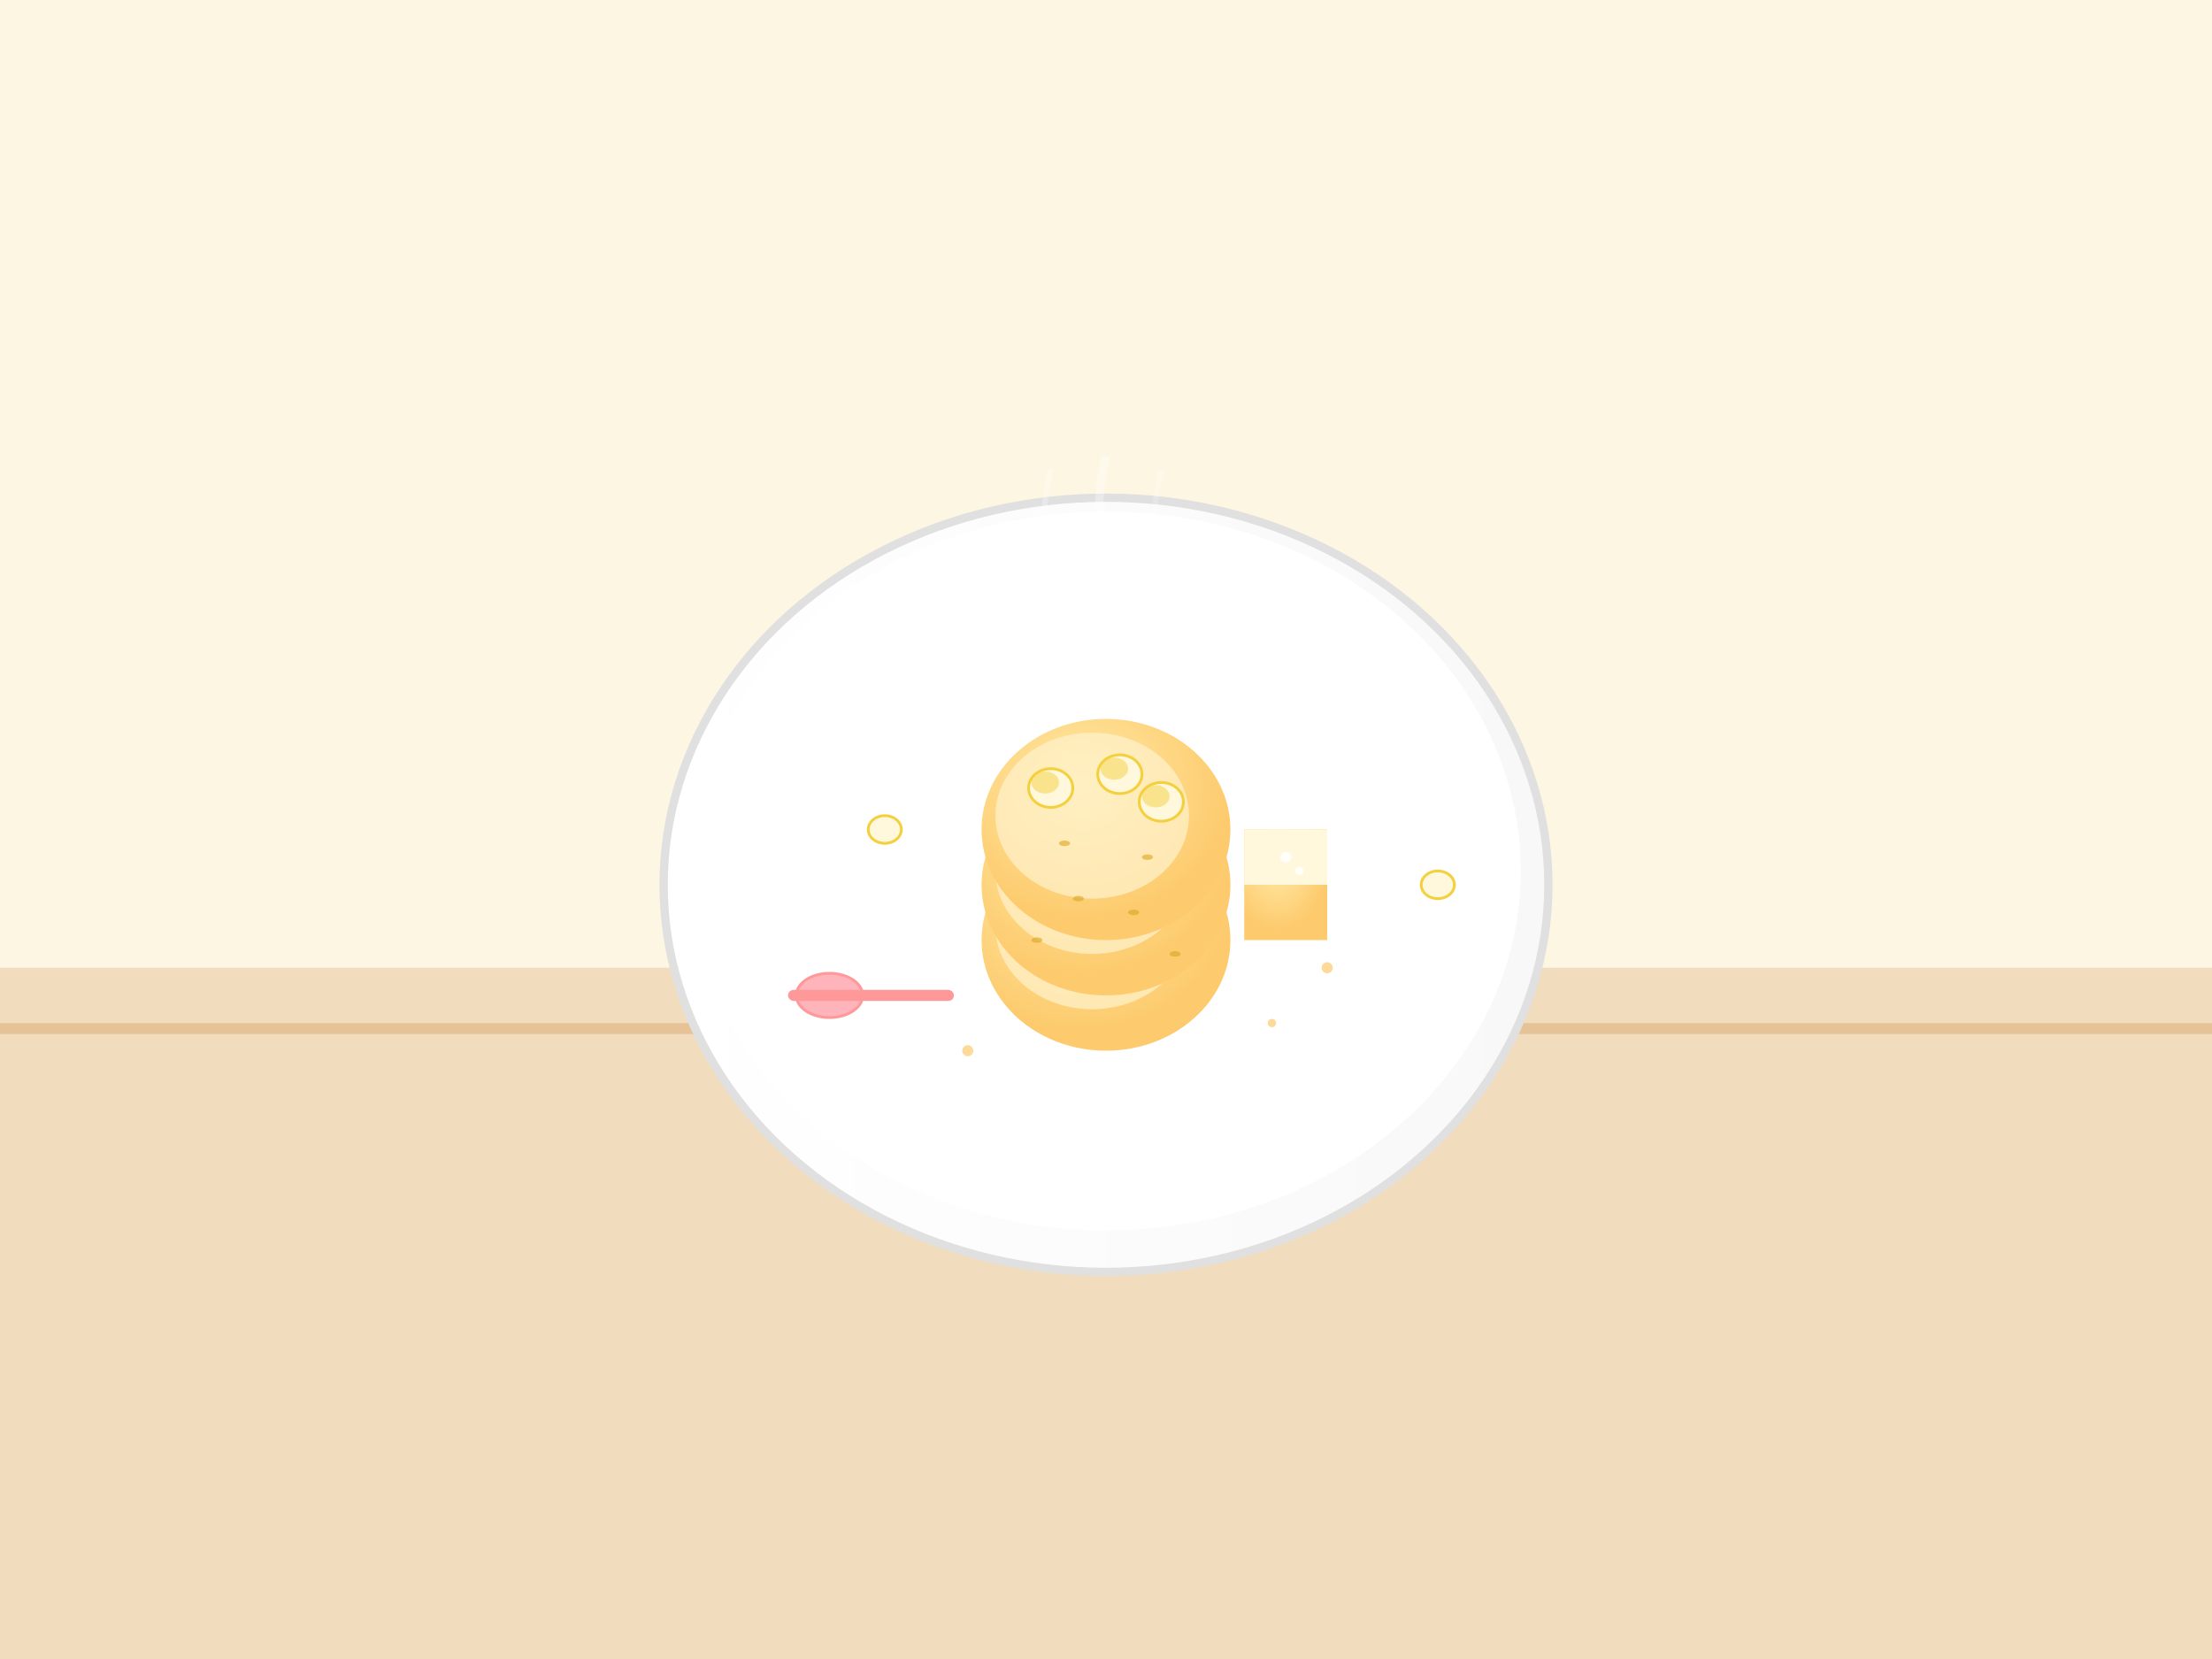 <svg viewBox="0 0 800 600" xmlns="http://www.w3.org/2000/svg">
  <defs>
    <linearGradient id="plateGradient" cx="50%" cy="30%" r="70%">
      <stop offset="0%" style="stop-color:#ffffff"/>
      <stop offset="100%" style="stop-color:#f8f8f8"/>
    </linearGradient>
    <radialGradient id="pancakeGradient" cx="40%" cy="30%" r="60%">
      <stop offset="0%" style="stop-color:#ffeaa7"/>
      <stop offset="100%" style="stop-color:#fdcb6e"/>
    </radialGradient>
    <linearGradient id="steamGradient" x1="0%" y1="0%" x2="0%" y2="100%">
      <stop offset="0%" style="stop-color:#ffffff;stop-opacity:0.6"/>
      <stop offset="100%" style="stop-color:#ffffff;stop-opacity:0"/>
    </linearGradient>
  </defs>
  
  <!-- Background -->
  <rect width="800" height="600" fill="#fdf6e3"/>
  
  <!-- Wooden highchair tray -->
  <rect x="0" y="350" width="800" height="250" fill="#deb887" opacity="0.4"/>
  <rect x="0" y="370" width="800" height="4" fill="#cd853f" opacity="0.3"/>
  
  <!-- White baby plate -->
  <ellipse cx="400" cy="320" rx="160" ry="140" fill="url(#plateGradient)" stroke="#e0e0e0" stroke-width="3"/>
  <ellipse cx="400" cy="315" rx="150" ry="130" fill="#ffffff"/>
  
  <!-- Stack of 3 banana oat pancakes -->
  <!-- Bottom pancake -->
  <ellipse cx="400" cy="340" rx="45" ry="40" fill="url(#pancakeGradient)"/>
  <ellipse cx="395" cy="335" rx="35" ry="30" fill="#fff3cd" opacity="0.7"/>
  
  <!-- Middle pancake -->
  <ellipse cx="400" cy="320" rx="45" ry="40" fill="url(#pancakeGradient)"/>
  <ellipse cx="395" cy="315" rx="35" ry="30" fill="#fff3cd" opacity="0.7"/>
  
  <!-- Top pancake -->
  <ellipse cx="400" cy="300" rx="45" ry="40" fill="url(#pancakeGradient)"/>
  <ellipse cx="395" cy="295" rx="35" ry="30" fill="#fff3cd" opacity="0.7"/>
  
  <!-- Banana slices on top -->
  <ellipse cx="380" cy="285" rx="8" ry="7" fill="#fff8dc" stroke="#f4d03f" stroke-width="1"/>
  <ellipse cx="378" cy="283" rx="5" ry="4" fill="#f4d03f" opacity="0.5"/>
  
  <ellipse cx="405" cy="280" rx="8" ry="7" fill="#fff8dc" stroke="#f4d03f" stroke-width="1"/>
  <ellipse cx="403" cy="278" rx="5" ry="4" fill="#f4d03f" opacity="0.5"/>
  
  <ellipse cx="420" cy="290" rx="8" ry="7" fill="#fff8dc" stroke="#f4d03f" stroke-width="1"/>
  <ellipse cx="418" cy="288" rx="5" ry="4" fill="#f4d03f" opacity="0.5"/>
  
  <!-- Oat texture visible in pancakes -->
  <ellipse cx="385" cy="305" rx="2" ry="1" fill="#daa520" opacity="0.6"/>
  <ellipse cx="415" cy="310" rx="2" ry="1" fill="#daa520" opacity="0.6"/>
  <ellipse cx="390" cy="325" rx="2" ry="1" fill="#daa520" opacity="0.6"/>
  <ellipse cx="410" cy="330" rx="2" ry="1" fill="#daa520" opacity="0.6"/>
  <ellipse cx="375" cy="340" rx="2" ry="1" fill="#daa520" opacity="0.6"/>
  <ellipse cx="425" cy="345" rx="2" ry="1" fill="#daa520" opacity="0.6"/>
  
  <!-- Cut piece showing fluffy interior -->
  <path d="M 450 300 L 480 300 L 480 340 L 450 340 Z" fill="url(#pancakeGradient)"/>
  <path d="M 450 300 L 480 300 L 480 320 L 450 320 Z" fill="#fff8dc"/>
  <circle cx="465" cy="310" r="2" fill="#ffffff" opacity="0.8"/>
  <circle cx="470" cy="315" r="1.5" fill="#ffffff" opacity="0.8"/>
  
  <!-- Steam rising from warm pancakes -->
  <path d="M 380 250 Q 385 230 380 210 Q 375 190 380 170" stroke="url(#steamGradient)" stroke-width="2" fill="none" opacity="0.5"/>
  <path d="M 400 245 Q 405 225 400 205 Q 395 185 400 165" stroke="url(#steamGradient)" stroke-width="3" fill="none" opacity="0.6"/>
  <path d="M 420 250 Q 425 230 420 210 Q 415 190 420 170" stroke="url(#steamGradient)" stroke-width="2" fill="none" opacity="0.4"/>
  
  <!-- Baby spoon -->
  <ellipse cx="300" cy="360" rx="12" ry="8" fill="#ffb3ba" stroke="#ff9999" stroke-width="1"/>
  <rect x="285" y="358" width="60" height="4" fill="#ff9999" rx="2"/>
  
  <!-- Scattered banana pieces on plate -->
  <ellipse cx="320" cy="300" rx="6" ry="5" fill="#fff8dc" stroke="#f4d03f" stroke-width="1"/>
  <ellipse cx="520" cy="320" rx="6" ry="5" fill="#fff8dc" stroke="#f4d03f" stroke-width="1"/>
  
  <!-- Small crumbs for realism -->
  <circle cx="350" cy="380" r="2" fill="#fdcb6e" opacity="0.7"/>
  <circle cx="460" cy="370" r="1.5" fill="#fdcb6e" opacity="0.7"/>
  <circle cx="480" cy="350" r="2" fill="#fdcb6e" opacity="0.7"/>
</svg>